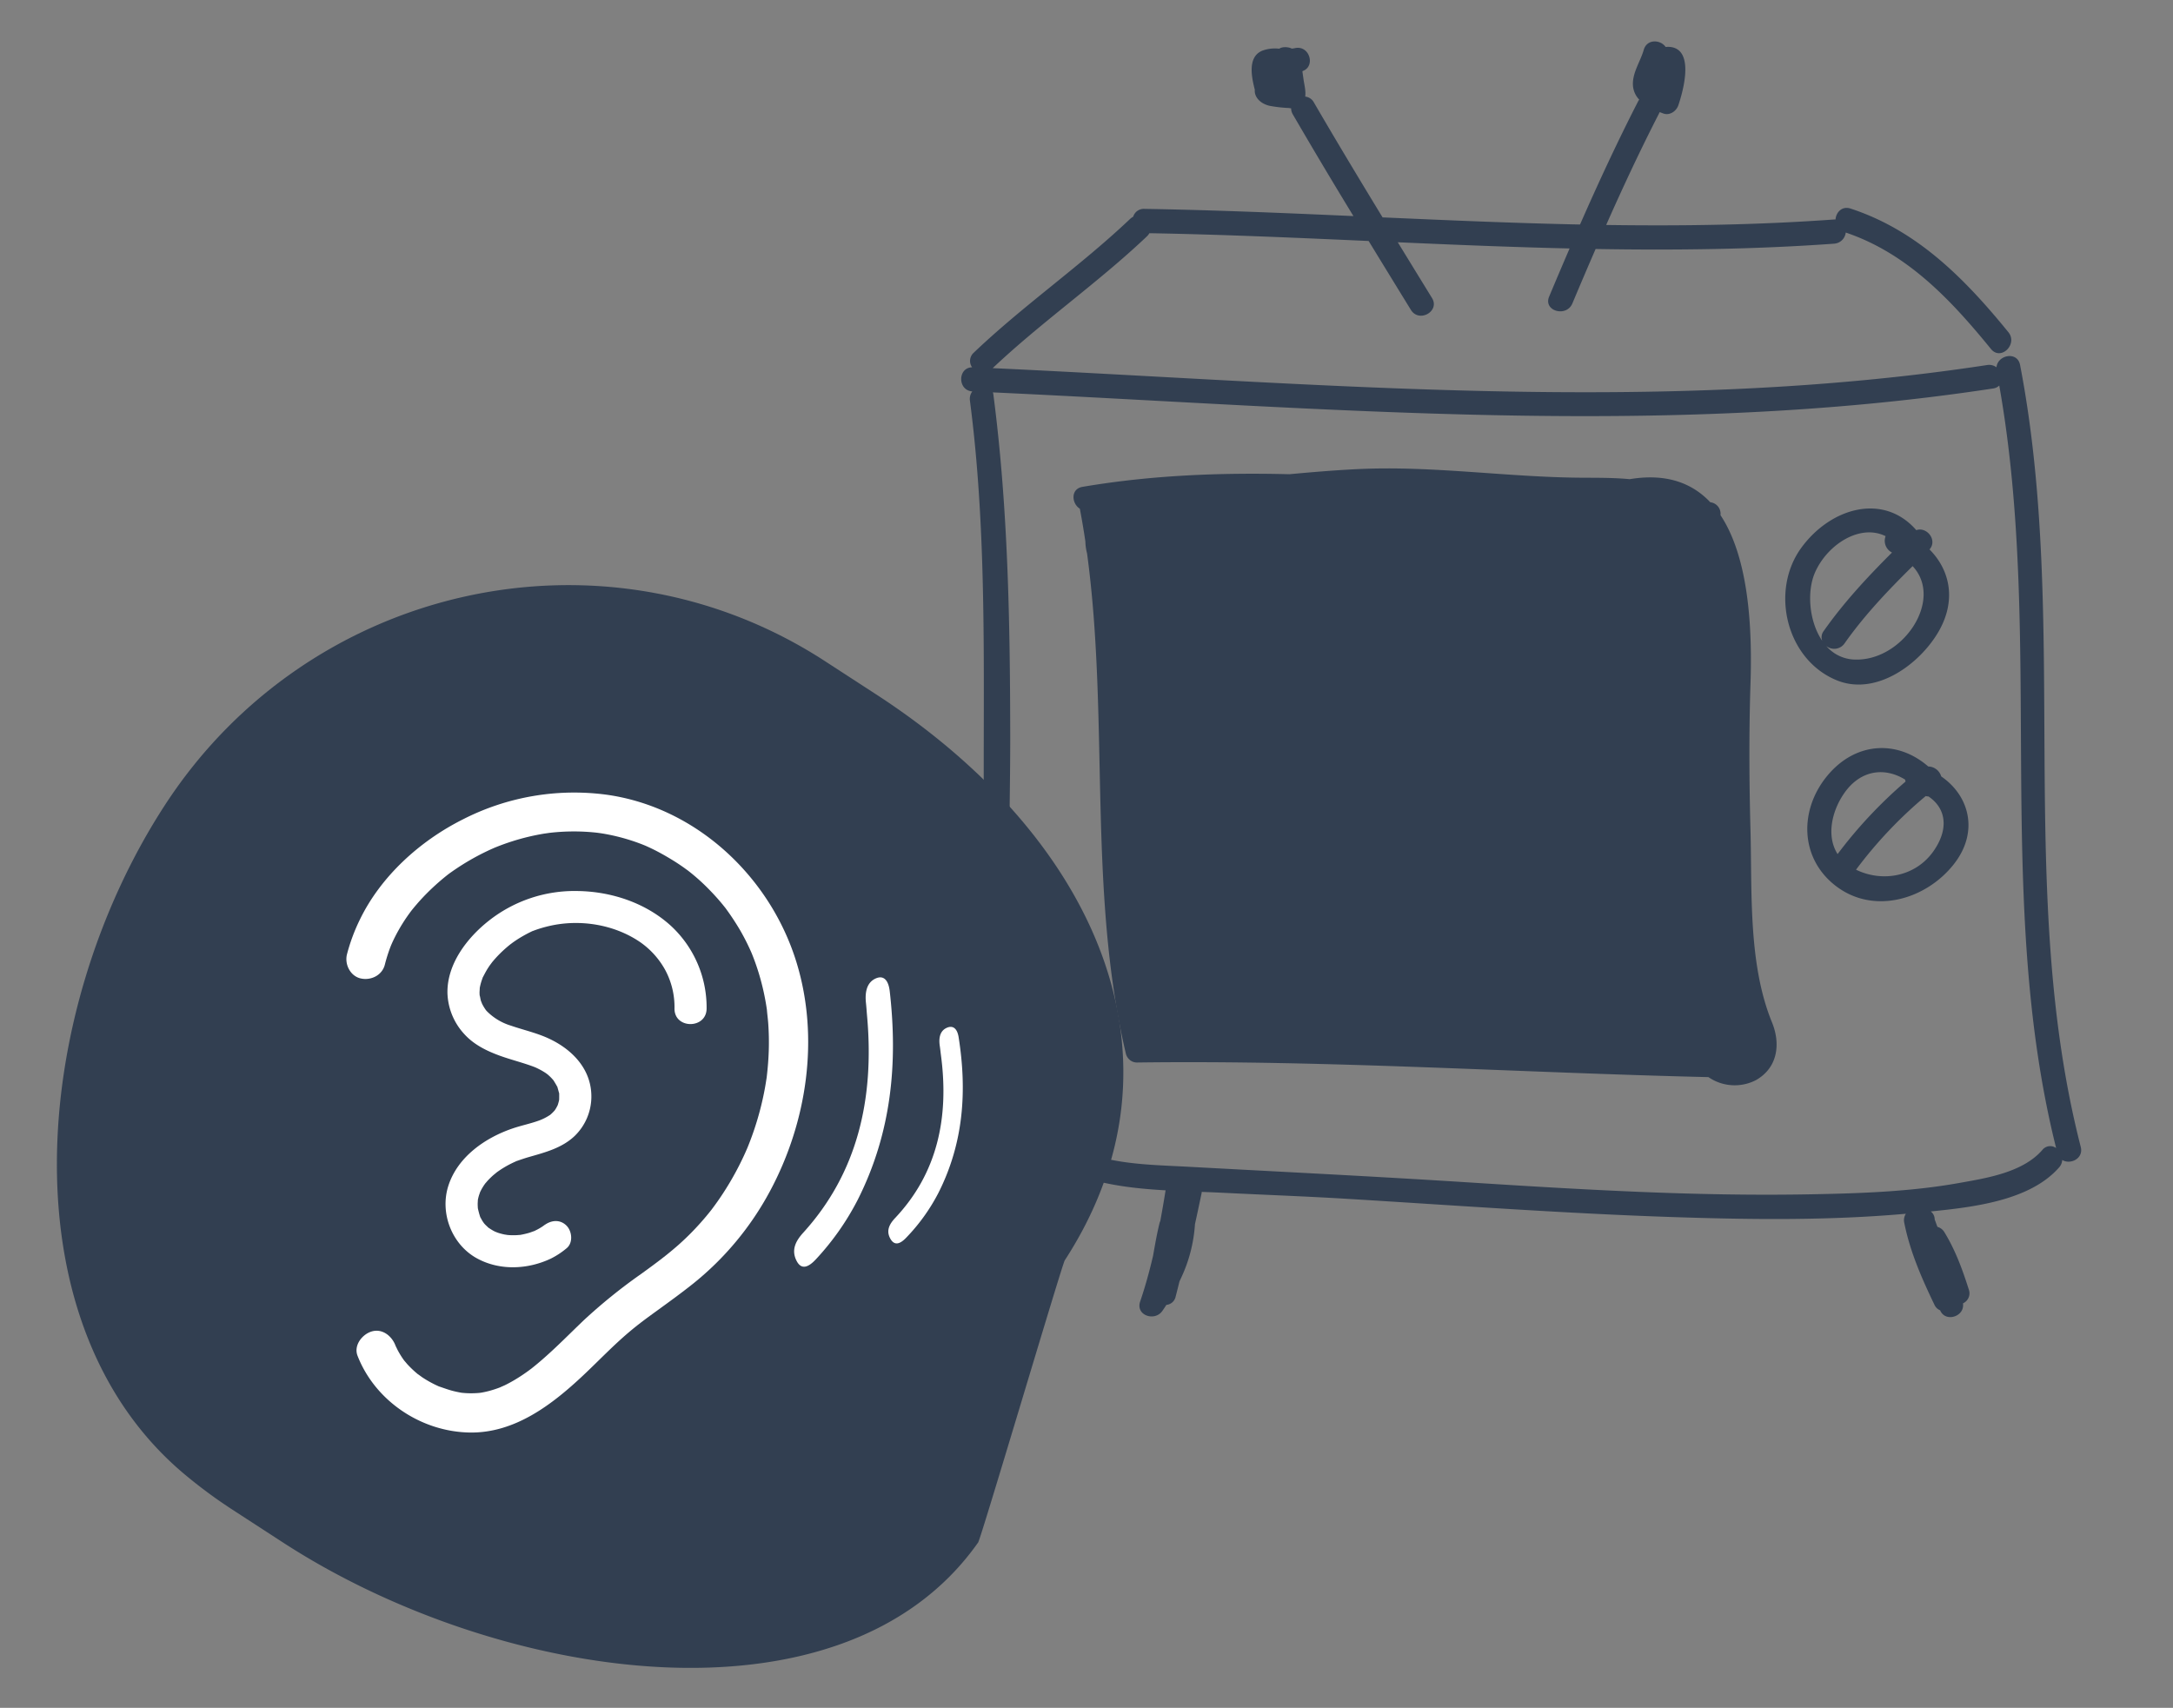 <svg viewBox="114.86 -62.484 858.868 674.992" xmlns="http://www.w3.org/2000/svg"><rect x="114.86" y="-62.484" width="858.868" height="674.992" fill="#808080" stroke="none"/><defs><clipPath id="LydOgVideo_svg__a"><path fill="#fff" d="M0 0h182.523v252.978H0z" data-name="Rectangle 359"/></clipPath></defs><g data-name="Group 871"><path fill="#323f51" d="m440.892 198.805 20.236 13.141c86.97 56.48 126.307 144.043 74.578 223.7-1.087 1.672-33.106 109.899-34.234 111.504-53.515 76.108-189.649 55.295-274.795 0l-20.235-13.14a193.614 193.614 0 0 1-17.182-12.596c-72.592-58.987-62.728-183.3-9.304-265.565 57.138-87.985 173.964-113.525 260.936-57.044Z" data-name="Path 1274"/><g data-name="Group 868"><g fill="#fff" clip-path="url(#LydOgVideo_svg__a)" data-name="Group 865" transform="translate(251.768 250.73)"><path d="M5.651 73.5c4.033.918 8.469-1.211 9.541-5.417a62.994 62.994 0 0 1 1.836-6.01q.251-.691.519-1.376c.07-.18.306-.728.394-.938.389-.863.791-1.718 1.217-2.564a68.1 68.1 0 0 1 6.559-10.5c.109-.135.357-.451.427-.535.316-.38.624-.765.942-1.142q.954-1.136 1.95-2.237 2.376-2.629 4.964-5.054 2.324-2.184 4.793-4.207c.388-.318.78-.631 1.171-.946.065-.052.3-.226.455-.347a90.53 90.53 0 0 1 2.915-2.04 95.831 95.831 0 0 1 11.192-6.479q1.351-.664 2.723-1.287c-.092.042.765-.336 1.172-.518.279-.115.682-.284.767-.317q3.11-1.247 6.305-2.267a89.678 89.678 0 0 1 12.524-3.028c.439-.073 2.523-.351 1.909-.286.849-.1 1.7-.192 2.551-.268q3.262-.29 6.54-.327t6.53.185q1.448.1 2.891.248c.35.037.7.078 1.047.119-.552-.06.839.113 1.208.172a78.835 78.835 0 0 1 12.034 2.893q1.4.455 2.774.961.864.317 1.72.656c.089.035.506.206.781.317s.686.3.774.34q.677.305 1.349.623 1.688.8 3.336 1.679c1.985 1.059 3.932 2.2 5.844 3.385q1.476.915 2.91 1.9.716.489 1.422.994a87.224 87.224 0 0 0 1.323.954 80.5 80.5 0 0 1 8.52 7.635q1.872 1.906 3.626 3.922.919 1.056 1.8 2.14c.26.32.516.644.775.965l.124.153.166.231a101.325 101.325 0 0 1 5.69 8.643q1.279 2.218 2.426 4.508.538 1.073 1.047 2.16.318.679.624 1.362l.279.627c.085.2.191.45.23.547.147.37.3.739.441 1.111q.488 1.251.939 2.517.9 2.528 1.654 5.1a96.538 96.538 0 0 1 2.327 9.86q.24 1.321.444 2.649c.047.3.089.609.135.913.136 1.783.392 3.556.519 5.342q.374 5.24.225 10.5c-.1 3.521-.381 7.028-.791 10.526-.021.178-.037.314-.048.42s-.045.277-.083.518c-.14.9-.279 1.8-.435 2.692q-.468 2.691-1.062 5.359-1.124 5.051-2.688 9.99-.782 2.472-1.672 4.908-.471 1.29-.971 2.57-.222.569-.451 1.135l-.321.784c-.078.184-.163.381-.2.461-.206.466-.41.932-.62 1.4q-.5 1.114-1.028 2.217-1.183 2.482-2.48 4.908-2.45 4.579-5.3 8.929-1.506 2.3-3.122 4.522c-.461.635-.934 1.261-1.4 1.89-.365.461-.731.922-1.1 1.378q-3.271 4.023-6.912 7.724c-6.4 6.5-12.624 11.062-19.787 16.254a214.712 214.712 0 0 0-22.553 18.2c-5.451 5.2-10.72 10.6-16.406 15.547q-2.112 1.838-4.3 3.58l.019-.014-.028.021a15.12 15.12 0 0 1-.378.282c-.212.159-.424.318-.638.475q-1.3.955-2.645 1.857a62.84 62.84 0 0 1-4.346 2.676q-1.238.692-2.51 1.319c-.367.18-2.158.943-1.788.817a43.6 43.6 0 0 1-4.5 1.478q-1.354.356-2.732.611c-.243.045-.488.082-.732.122-.139.015-.356.038-.628.061a35.251 35.251 0 0 1-5.474.042c-.216-.015-.433-.038-.649-.06a5.552 5.552 0 0 1-.62-.053h-.05.039a46.923 46.923 0 0 1-3.375-.709c-1.886-.478-3.675-1.162-5.517-1.771l-.1-.031c-.395-.183-.794-.358-1.186-.546q-1.541-.737-3.022-1.588-1.182-.68-2.319-1.432c-.336-.222-2.1-1.553-1.734-1.223a41.642 41.642 0 0 1-4.167-3.924c-.255-.28-1.267-1.515-1.22-1.413-.443-.6-.87-1.219-1.271-1.851q-.731-1.151-1.37-2.357c-.267-.505-.489-1.036-.76-1.538l-.036-.066-.12-.313c-1.466-3.769-5.272-6.8-9.541-5.417-3.664 1.186-6.992 5.492-5.417 9.541 6.96 17.9 25.18 30.063 44.392 30.348 17.8.264 32.518-11.036 44.85-22.635 5.988-5.632 11.662-11.62 17.94-16.938 3.932-3.331 7-5.552 11.342-8.7 4.689-3.4 9.379-6.8 13.918-10.409a118.607 118.607 0 0 0 30.652-36.863c14.566-27.231 19.557-60.425 10.418-90.24C167.539 33.314 138.281 5.769 102.664.863a96.677 96.677 0 0 0-56.642 9.786C29.071 19.157 13.595 33.11 5.278 50.354A72.741 72.741 0 0 0 .234 63.962c-1 3.926 1.279 8.6 5.417 9.541m138.688 91.375c.256-.328.738-.93 0 0" data-name="Path 1267"/><path d="M84.093 121.469c-.038.2-.079.4-.13.6a19.09 19.09 0 0 1-.489 1.658c.009-.085-.393.745-.522.964-.153.261-.324.511-.485.767l-.085.138-.035.041a16.517 16.517 0 0 1-1.31 1.351c-.164.15-.331.3-.5.445a9.775 9.775 0 0 0-.264.163 20.984 20.984 0 0 1-3.938 2c-3.413 1.265-7 1.976-10.452 3.135-10.988 3.693-21.939 11.282-25.6 22.781-3.419 10.749 1.405 23.18 11.295 28.613 9.018 4.953 20.073 4.428 29.207.126a31.763 31.763 0 0 0 6.213-4.073c2.684-2.135 2.23-6.744 0-8.974-2.651-2.651-6.283-2.141-8.974 0 1.2-.956-.131.073-.336.211q-.629.426-1.285.811a24.911 24.911 0 0 1-2.285 1.179c.01-.039-1.493.531-1.8.623a35.7 35.7 0 0 1-3.488.819l-.14.028-.2.008c-.339.017-.677.057-1.017.075a26.791 26.791 0 0 1-3.04 0 23.042 23.042 0 0 1-.871-.069 9.165 9.165 0 0 0-.915-.146 23 23 0 0 1-2.856-.76c-.214-.072-1.123-.462-.9-.347-.237-.113-.471-.23-.7-.354-.712-.38-1.371-.817-2.044-1.261l-.069-.044a11.452 11.452 0 0 0-.149-.157c-.337-.344-.707-.654-1.039-1a13.429 13.429 0 0 1-.538-.6c.006-.02-.441-.629-.565-.829-.268-.43-.484-.885-.741-1.319a6.485 6.485 0 0 0-.132-.215c-.016-.053-.033-.11-.055-.177a32.592 32.592 0 0 1-.862-3.188l-.043-.2c-.013-.059 0-.133-.008-.257a22.066 22.066 0 0 1-.053-1.627c0-.066.1-1.379.054-1.258a16.872 16.872 0 0 1 .478-1.971c.017-.056.416-1.153.388-1.155.114-.241.233-.481.355-.715a20.71 20.71 0 0 1 1.746-2.812c.022.005.8-.921.818-.937q.634-.7 1.314-1.355.455-.44.928-.862c.142-.127 1.423-1.16 1.368-1.142a40.01 40.01 0 0 1 5.791-3.521c.558-.28 1.125-.542 1.692-.8.149-.069.264-.123.354-.167s.223-.075.39-.133c1.492-.524 2.979-1.032 4.5-1.469 6.481-1.86 13.148-3.567 18.172-8.359a21.7 21.7 0 0 0 6.584-15.237c.187-11.942-8.807-20.192-19.121-24.242-4.124-1.619-8.445-2.656-12.631-4.094a22.608 22.608 0 0 1-9.672-5.85 6.81 6.81 0 0 1-.288-.352 18.526 18.526 0 0 1-1.529-2.559c.045.042-.39-1-.419-1.089-.129-.412-.5-2.595-.474-1.928a17.961 17.961 0 0 1-.065-1.431c0-.228.131-1.807.068-1.6a20.934 20.934 0 0 1 .627-2.574c.142-.463.31-.914.467-1.372a9.67 9.67 0 0 0 .106-.319c.047-.082.106-.189.182-.331.568-1.07 1.111-2.138 1.759-3.164.274-.434.559-.86.851-1.281.1-.145.869-1.154.874-1.183a46.507 46.507 0 0 1 4.58-4.836q1.264-1.161 2.609-2.233c.153-.107.946-.707.963-.719q.988-.708 2.009-1.369a55 55 0 0 1 5.5-3.048l.228-.115.19-.065c.405-.141.8-.3 1.21-.443a50.147 50.147 0 0 1 5.267-1.528c11.923-2.776 25.458-.769 35.857 6.265a32.385 32.385 0 0 1 10.03 11.089 30.938 30.938 0 0 1 3.68 15.266c-.052 8.169 12.639 8.177 12.692 0a43.959 43.959 0 0 0-14.017-32.615c-9.968-9.149-23.611-13.668-37.021-13.842A54.657 54.657 0 0 0 56.287 50.7c-8.583 6.758-16.539 17.108-16.343 28.553a24.976 24.976 0 0 0 6.681 16.266c3.737 4.141 8.836 6.64 13.995 8.516 4.606 1.675 9.389 2.8 13.962 4.575.191.085.383.169.572.26.5.243 1.007.486 1.5.751a27.098 27.098 0 0 1 2.146 1.281c-.008-.005.5.37.737.539.234.212.695.616.809.726a21.763 21.763 0 0 1 1.494 1.59c.024.042.064.108.129.21.409.649.8 1.3 1.171 1.967a2.61 2.61 0 0 0 .249.4 2.45 2.45 0 0 0 .111.444c.18.6.328 1.2.5 1.8a3.117 3.117 0 0 0 .12.363 3.326 3.326 0 0 0-.01.366c.007.7.014 1.4-.015 2.1v.061" data-name="Path 1268"/></g></g><path fill="#fff" d="M453.836 411.792a104.4 104.4 0 0 1-16.462 23.412c-3.077 3.32-5.986 4.49-7.918.126-1.85-4.18.167-7.62 2.88-10.606 21.19-23.317 28.238-52.475 25.219-85.768-.15-1.66-.241-3.344-.423-4.984-.452-4.126.247-7.84 3.429-9.525 3.303-1.744 5.421.16 5.962 4.846 3.207 28.057.846 55.706-12.687 82.499Z" data-name="Path 1275"/><path fill="#fff" d="M485.655 409.201a74.816 74.816 0 0 1-12.657 17.534c-2.393 2.49-4.704 3.366-6.372.105-1.598-3.124-.061-5.703 2.047-7.936 16.467-17.47 21.395-39.292 18.11-64.19-.166-1.241-.28-2.5-.468-3.727-.472-3.086-.003-5.865 2.517-7.13 2.613-1.31 4.374.115 4.924 3.62 3.304 20.98 2.11 41.665-8.1 61.724Z" data-name="Path 1276"/></g><g data-name="Group 776"><g fill="#323f51" data-name="Group 701"><path d="M937.263 390.813c-25.817-100.77-4.344-207.185-23.978-309.064-1.068-5.54-8.88-3.978-9.324.944a4.858 4.858 0 0 0-3.743-.894c-129.889 19.83-262.457 7.3-393 1.218 19.465-18.4 41.62-33.707 61.027-52.15a5.173 5.173 0 0 0 .9-1.18c28.858.513 57.75 1.793 86.666 3.077q8.325 13.627 16.7 27.235c3.223 5.242 11.583.567 8.337-4.706q-6.77-11-13.52-22.024c22.636 1 45.28 1.93 67.91 2.45q-4.1 9.51-8.09 19.034c-2.39 5.7 6.834 8.3 9.19 2.687q4.52-10.771 9.18-21.511c31.452.536 62.888.158 94.255-2.1a4.95 4.95 0 0 0 4.606-4.406c24.341 8.233 41.551 26.572 57.411 46.04 3.9 4.796 10.742-1.907 6.868-6.66-17.164-21.071-35.969-40.216-62.38-48.853-3.426-1.114-5.739 1.534-5.932 4.317a3.846 3.846 0 0 0-.424-.012c-30.037 2.178-60.125 2.61-90.23 2.178 6.567-14.824 13.428-29.517 20.812-43.9a5.532 5.532 0 0 0 .228-.562l.235-.1c.443.173.883.339 1.314.5 2.532.92 5.142-.914 5.94-3.257 1.688-4.976 6.514-21.511-2.81-22.991a8.056 8.056 0 0 0-2.208-.035c-1.985-2.922-7.408-3.288-8.66 1.133-1.28 4.494-4.372 8.807-4.287 13.606a8.968 8.968 0 0 0 2.5 6.07 5.352 5.352 0 0 0-.443.683C754.138-6.486 746.58 9.818 739.36 26.253c-26.01-.543-52.034-1.665-78.044-2.817-9.179-15.075-18.283-30.187-27.153-45.44a4.388 4.388 0 0 0-3.426-2.3c.3-2.008-.274-4.36-.574-6.21-.154-.967-.316-2.261-.532-3.661.027-.065.042-.146.073-.22 5.223-1.791 2.8-10.321-3.01-9.07-.408.09-.82.148-1.229.2a5.155 5.155 0 0 0-1.758-.516 5.083 5.083 0 0 0-1.037-.054h-.085a5.815 5.815 0 0 0-.81.08 3.662 3.662 0 0 0-1.287.51h-.1a14.41 14.41 0 0 0-6.618.794c-5.9 2.436-4.25 10.387-2.956 15.425-.278 3.037 2.417 5.63 5.917 6.375a52.89 52.89 0 0 0 7.632.856 5.461 5.461 0 0 0 .81.127 4.7 4.7 0 0 0 .658 2.375q11.766 20.236 23.967 40.213c-27.567-1.222-55.118-2.394-82.623-2.85a4.367 4.367 0 0 0-4.429 3.108 5.322 5.322 0 0 0-1.168.82c-19.677 18.695-42.179 34.15-61.833 52.9a4.351 4.351 0 0 0-.67 5.79c-5.73.143-5.778 9.108.081 9.532a4.93 4.93 0 0 0-.933 3.662c10.01 76.938 2 154.29 7.921 231.333 2.26 29.478 5.1 65.787 37.947 75.924 10.021 3.087 20.744 4.236 31.463 4.845a528.219 528.219 0 0 1-2.093 12.137 4.221 4.221 0 0 0-.3.82c-1.052 4.272-1.8 8.6-2.559 12.925-1.422 6.082-3.076 12.115-5.1 18.069-1.85 5.45 5.662 7.97 8.692 3.82.59-.813 1.125-1.657 1.673-2.494a4.142 4.142 0 0 0 3.681-3.357c.52-1.981 1.01-3.96 1.5-5.944.073-.162.154-.32.231-.486.143-.281.27-.574.4-.86.04-.084.077-.165.112-.242a58.626 58.626 0 0 0 5.373-21.03c.894-3.981 1.72-7.98 2.571-11.968a4.952 4.952 0 0 0 .1-.771c2.694.1 5.373.2 8.013.332 16.554.825 33.113 1.41 49.66 2.42 42.768 2.59 85.494 5.762 128.324 7.188 30.716 1.025 61.667 1.426 92.317-1.3a4.674 4.674 0 0 0-.64 3.566c2.29 11.463 6.911 21.954 11.948 32.438a4.156 4.156 0 0 0 2.22 2.147l.135.28c2.093 4.353 8.981 2.337 8.954-2.277 0-.254-.016-.5-.019-.76a4.35 4.35 0 0 0 2.335-5.26c-2.528-7.975-5.315-15.672-9.7-22.833a4.616 4.616 0 0 0-2.725-2.112l-.077-.146c-.22-.44-.678-1.931-1.044-2.756a3.976 3.976 0 0 0-1.55-3.2c16.971-1.708 39.288-4.31 50.728-17.41a4.837 4.837 0 0 0 1.237-2.937c3.163 1.953 8.512-.51 7.312-5.17Zm-15.2 1.245c-7.774 8.9-22.043 11.093-33.02 13.05-19.192 3.424-38.91 4.075-58.356 4.44-45.648.872-91.345-1.9-136.877-4.794-36.5-2.328-72.987-4.113-109.5-6.1-15.533-.844-33.529-.817-47.367-8.92-13.1-7.681-16.3-24.914-18.574-38.616-6.668-40.313-4.163-82.322-4.22-123.013-.07-44.977-.845-89.97-6.657-134.626a4.678 4.678 0 0 0-.2-.88c131.4 6.1 264.584 18.425 395.333-1.541a4.232 4.232 0 0 0 2.432-1.164c17.668 99.482-2.128 202.988 22.48 301.383a3.955 3.955 0 0 0-5.474.78Z" data-name="Path 1095"/><path d="M815.238 341.608c-9.443-23.034-7.855-51.637-8.507-76.012-.52-19.5-.62-38.58.011-58.062.656-20-.285-48.97-11.87-66.415a4.561 4.561 0 0 0-4.025-5.092c-7.146-7.578-17.356-11.532-31.849-9.123-6.479-.613-13.1-.54-19.1-.578-29.44-.2-58.645-4.795-88.13-3.411-9.109.424-18.182 1.2-27.24 2.03-27.362-.685-54.667.379-81.852 5-4.733.81-4.29 6.592-1.014 8.63q1.226 6.436 2.182 12.894a20.74 20.74 0 0 0 .671 4.78c8.873 65.49.143 133.119 15.317 197.626a4.552 4.552 0 0 0 1.087 2.089c.05.069.12.119.173.189.1.1.2.2.312.289a4.37 4.37 0 0 0 2.991 1.017c75.3-1.006 150.471 4.024 225.717 5.774a18.292 18.292 0 0 0 18.763 1.2c8.676-4.907 9.818-14.373 6.363-22.825Z" data-name="Path 1096"/><path d="M877.503 154.677c3.261-3.758-1.172-9.09-5.23-7.62-13-14.916-33.826-8.888-45.4 6.892-12.58 17.156-5.95 44.449 14.092 52.5 15.456 6.206 32.554-6.4 40-19.118 7.145-12.218 4.844-24.26-3.462-32.654Zm-45.2 8.942c5.011-11.112 17.87-19.141 27.833-14.188a5.169 5.169 0 0 0 2.528 6.468c-9.72 9.694-19.04 19.719-26.977 30.993a4.05 4.05 0 0 0-.605 3.9c-5.28-7.735-6.137-19.727-2.776-27.172Zm14.931 34.546a15.267 15.267 0 0 1-10.542-5.327 4.97 4.97 0 0 0 7.188-.983c7.871-11.19 17.245-21.018 26.938-30.581 12.594 13.45-4.35 38.215-23.584 36.89Z" data-name="Path 1097"/><path d="M882.118 244.384a5.444 5.444 0 0 0-5.13-3.924c-12.19-10.611-28.677-9.782-39.8 3.55-11.143 13.355-11.082 32.342 2.918 43.4 15.182 11.99 36.162 5.593 47.108-8.472 9.788-12.571 6.146-26.84-5.096-34.554Zm-38.374 6.684c6.472-9.34 16.065-10.392 24.1-5.423a6.077 6.077 0 0 0 .19.77 181.122 181.122 0 0 0-26.878 28.666c-4.52-7.088-2.294-16.967 2.59-24.016Zm35.281 22.916c-7.069 10.01-20.093 12.373-30.577 7.27a171.181 171.181 0 0 1 27.54-29.1 3.9 3.9 0 0 0 1.086.143c7.244 4.887 7.964 13.156 1.951 21.687Z" data-name="Path 1098"/></g></g></svg>